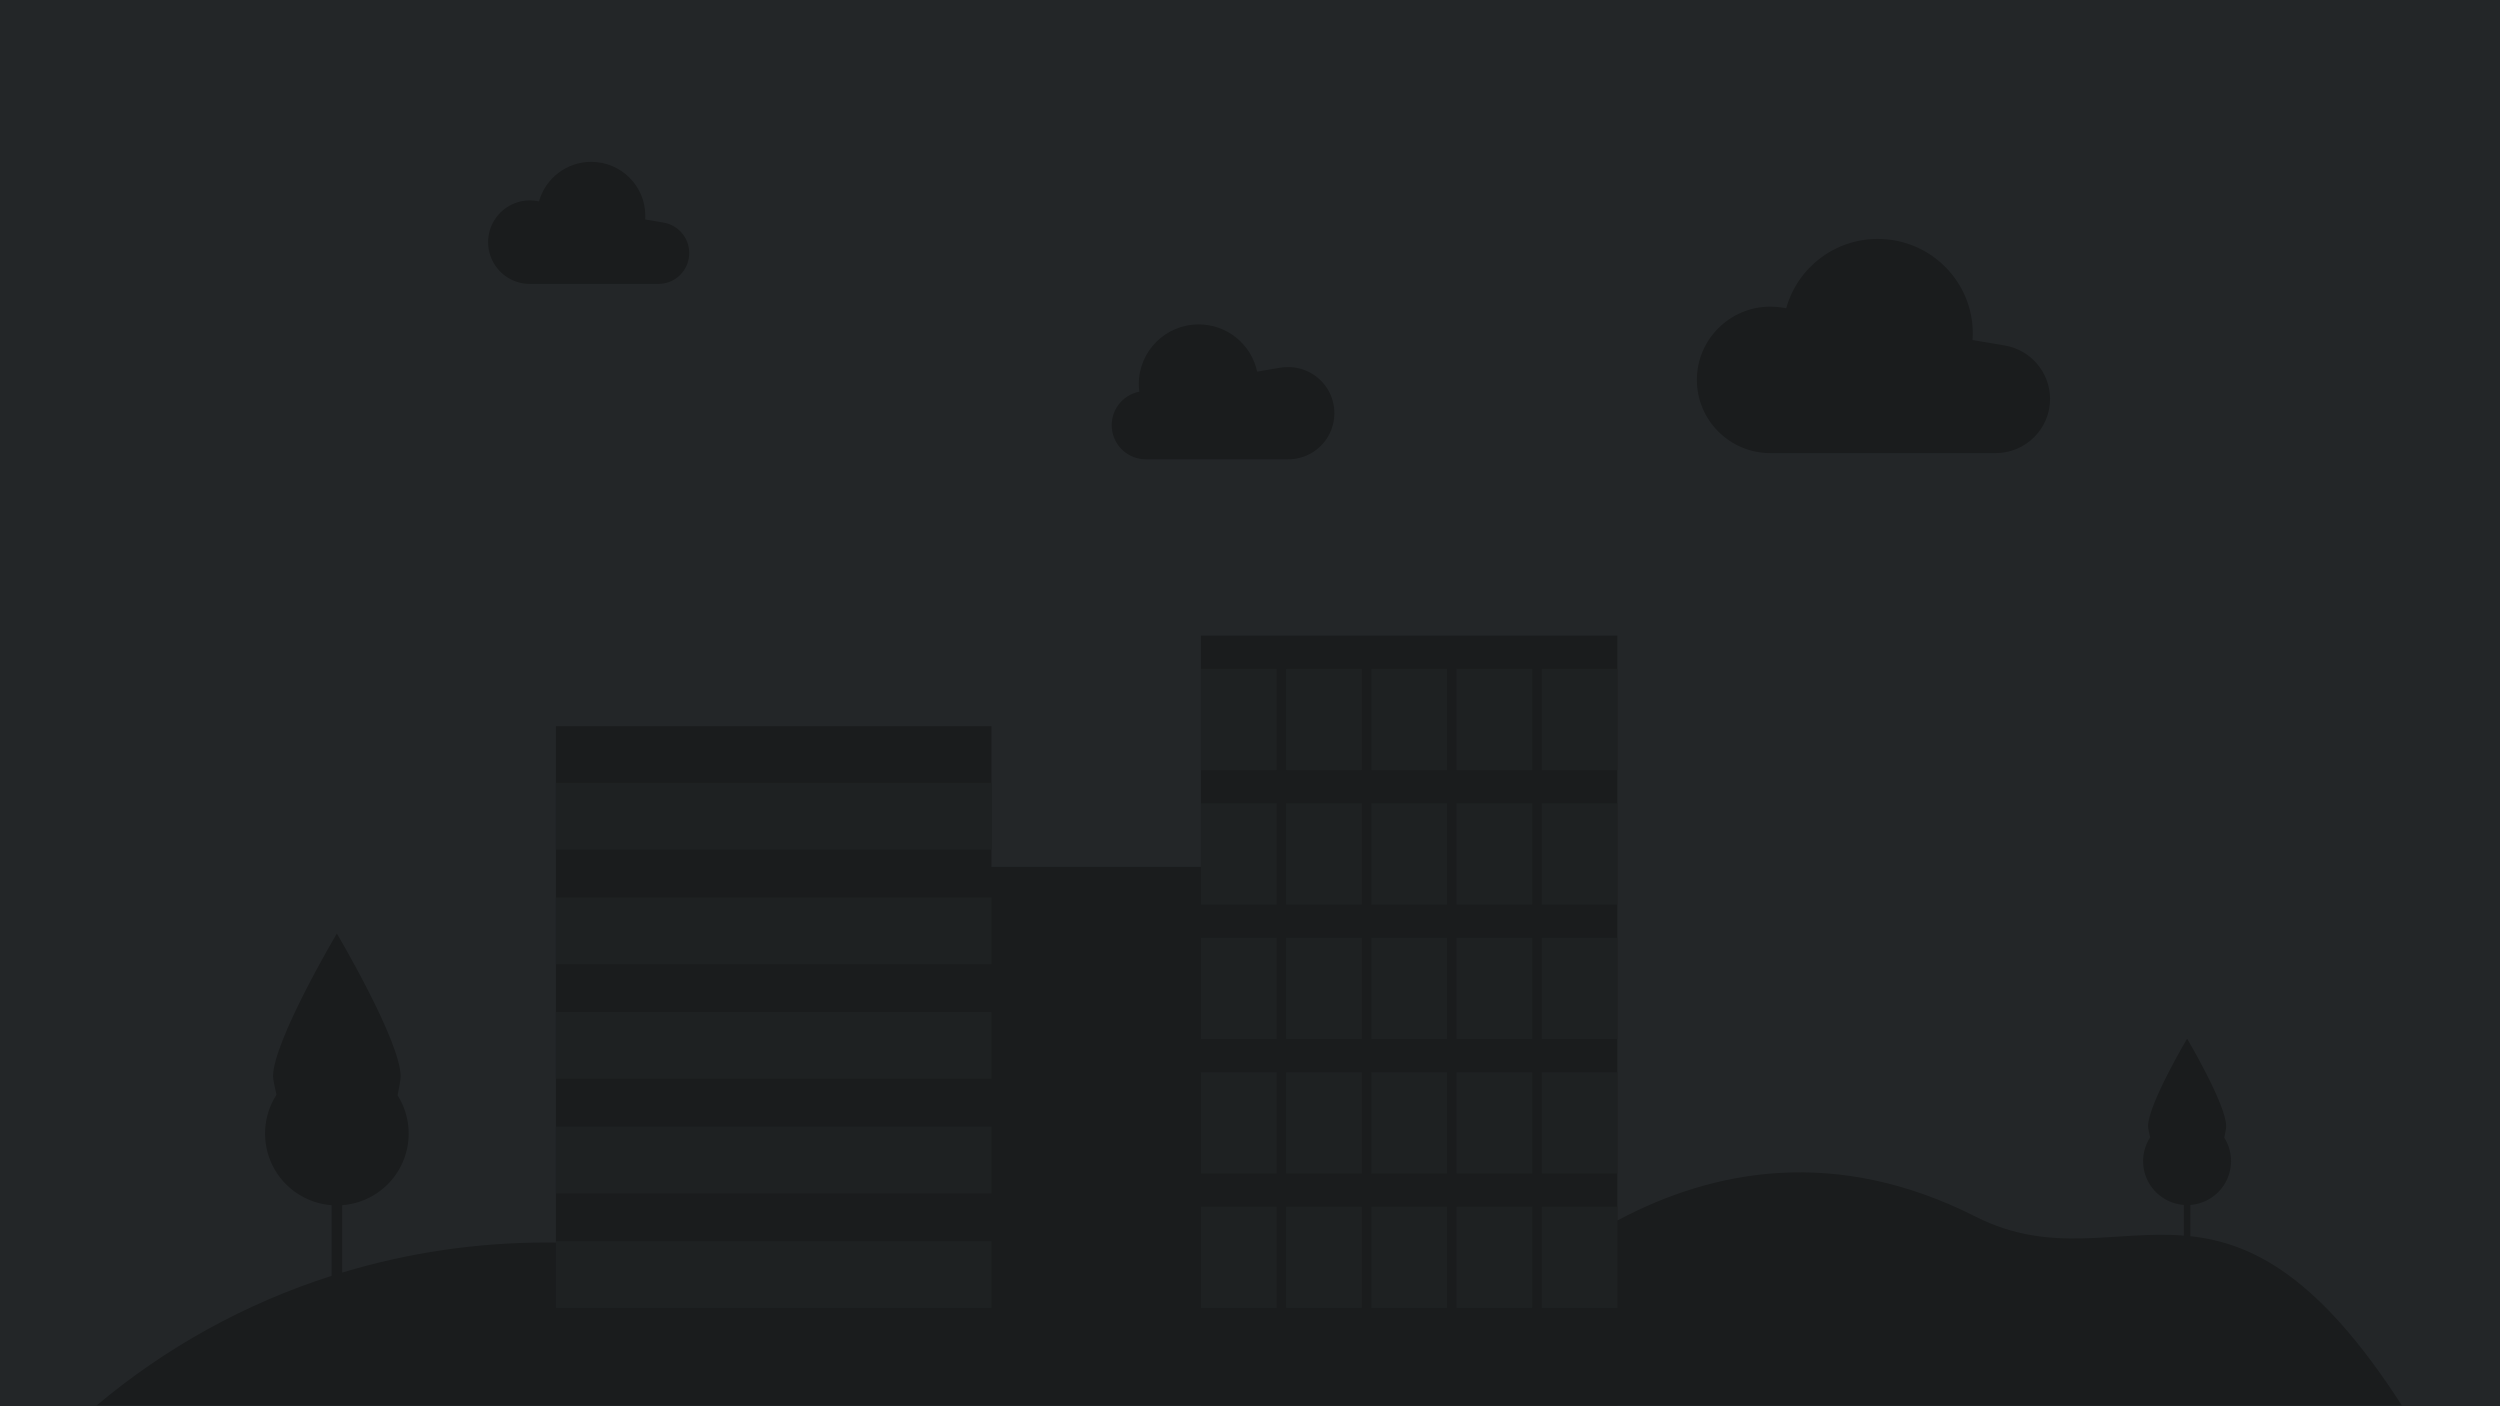 <svg version="1.2" xmlns="http://www.w3.org/2000/svg" viewBox="0 0 3840 2160" width="3840" height="2160"><style>.a{fill:#232628}.b{fill:#1a1c1d}.c{fill:#1e2122}.d{fill:none}</style><path class="a" d="m0 0h3840v2160h-3840z"/><path class="b" d="m1760.2 705.5h217.7c25.5 0.3 49.2-13.1 62.1-35.2 12.8-22 12.8-49.2 0-71.3-12.9-22-36.6-35.5-62.1-35.1q-6.1-0.1-12.1 1l-34.8 5.9c-9.1-42.3-46.6-72.6-89.9-72.5-50.8 0-91.9 41-91.9 91.5q0 5.9 0.8 11.8c-26.6 5.2-44.8 29.7-42.2 56.6 2.7 26.9 25.3 47.4 52.4 47.3z"/><path class="b" d="m814 436.1h197.1c24.7 0.1 45.3-18.7 47.4-43.4 2.1-24.6-15-46.7-39.3-50.8l-28.2-4.8q0.2-2.8 0.2-5.7c0-45.7-37.2-82.8-83.1-82.8-37.3 0-70.1 24.8-80.2 60.7l-2.9-0.5c-23.9-4.2-48.1 5.4-62.6 24.9-14.5 19.5-16.7 45.5-5.8 67.1 10.9 21.7 33.1 35.4 57.4 35.3z"/><path class="b" d="m2719.4 696h345.8c46.2 0 83.7-37.3 83.7-83.3-0.1-40.6-29.5-75.2-69.5-82l-49.6-8.4q0.4-5 0.4-10.1c0-80.2-65.3-145.2-145.9-145.2-65.5-0.1-123 43.4-140.7 106.5l-5-0.9c-6.3-1-12.7-1.6-19.2-1.6-62.4 0-113 50.4-113 112.5 0 62.1 50.6 112.5 113 112.5z"/><path class="b" d="m3689.2 2158.7c-127.1-197.7-229.3-249.5-324.8-259.9v-48c23.6-1.8 44.6-15.8 55.2-36.9 10.7-21.2 9.5-46.4-3.1-66.4 1.3-6.4 2.9-14.8 2.9-17.7 0-33.1-60-134.4-60-134.4 0 0-60 101.3-60 134.4 0 2.9 1.7 10.8 3.2 17.2-12.9 20-14.3 45.3-3.7 66.6 10.7 21.3 31.7 35.4 55.5 37.2v47.1c-105.6-8.5-203.8 29.6-319.6-29-215-108.9-403.7-72.5-550.5 5.8v-898.4h-639.7v355.2h-321.7v-216.1h-669v793.2q-7-0.1-14-0.1c-106.5-0.1-212.4 15.4-314.3 46.2v-103.5c38.6-2.9 72.9-25.8 90.3-60.3 17.5-34.6 15.5-75.8-5.2-108.5 2.2-10.6 4.7-24.1 4.7-29 0-54.1-98-219.5-98-219.5 0 0-98 165.4-98 219.5 0 4.7 2.9 17.7 5.3 28.1-21.1 32.7-23.3 74.1-6 108.9 17.4 34.8 51.8 57.9 90.6 60.8v108.5c-132.1 42.2-254.6 109.8-360.8 199h1696.2v0.3h639.7v-0.3z"/><path class="c" d="m1844.7 1027.4h116.2v155.4h-116.2z"/><path class="c" d="m1975.5 1027.4h116.2v155.4h-116.2z"/><path class="c" d="m2106.4 1027.4h116.2v155.4h-116.2z"/><path class="c" d="m2237.3 1027.4h116.2v155.4h-116.2z"/><path class="c" d="m2368.2 1027.4h116.2v155.4h-116.2z"/><path class="c" d="m1844.7 1233.9h116.2v155.5h-116.2z"/><path class="c" d="m1975.5 1233.9h116.2v155.5h-116.2z"/><path class="c" d="m2106.4 1233.9h116.2v155.5h-116.2z"/><path class="c" d="m2237.3 1233.9h116.2v155.5h-116.2z"/><path class="c" d="m2368.2 1233.9h116.2v155.5h-116.2z"/><path class="c" d="m1844.7 1440.5h116.2v155.4h-116.2z"/><path class="c" d="m1975.5 1440.5h116.2v155.4h-116.2z"/><path class="c" d="m2106.4 1440.5h116.2v155.4h-116.2z"/><path class="c" d="m2237.3 1440.5h116.2v155.4h-116.2z"/><path class="c" d="m2368.2 1440.5h116.2v155.4h-116.2z"/><path class="c" d="m1844.7 1647h116.2v155.5h-116.2z"/><path class="c" d="m1975.5 1647h116.2v155.5h-116.2z"/><path class="c" d="m2106.4 1647h116.2v155.5h-116.2z"/><path class="c" d="m2237.3 1647h116.2v155.5h-116.2z"/><path class="c" d="m2368.2 1647h116.2v155.5h-116.2z"/><path class="c" d="m1844.7 1853.6h116.2v155.4h-116.2z"/><path class="c" d="m1975.5 1853.6h116.2v155.4h-116.2z"/><path class="c" d="m2106.4 1853.6h116.2v155.4h-116.2z"/><path class="c" d="m2237.3 1853.6h116.2v155.4h-116.2z"/><path class="c" d="m2368.2 1853.6h116.2v155.4h-116.2z"/><path class="c" d="m853.9 1202.5h669v102.6h-669z"/><path class="c" d="m853.9 1378.5h669v102.5h-669z"/><path class="c" d="m853.9 1554.5h669v102.5h-669z"/><path class="c" d="m853.9 1730.5h669v102.5h-669z"/><path class="c" d="m853.9 1906.5h669v102.5h-669z"/><path class="d" d="m150.8 2187.8h3540.6v29.5h-3540.6z"/><path class="d" d="m150.8 2158.7h3540.6v29.5h-3540.6z"/></svg>